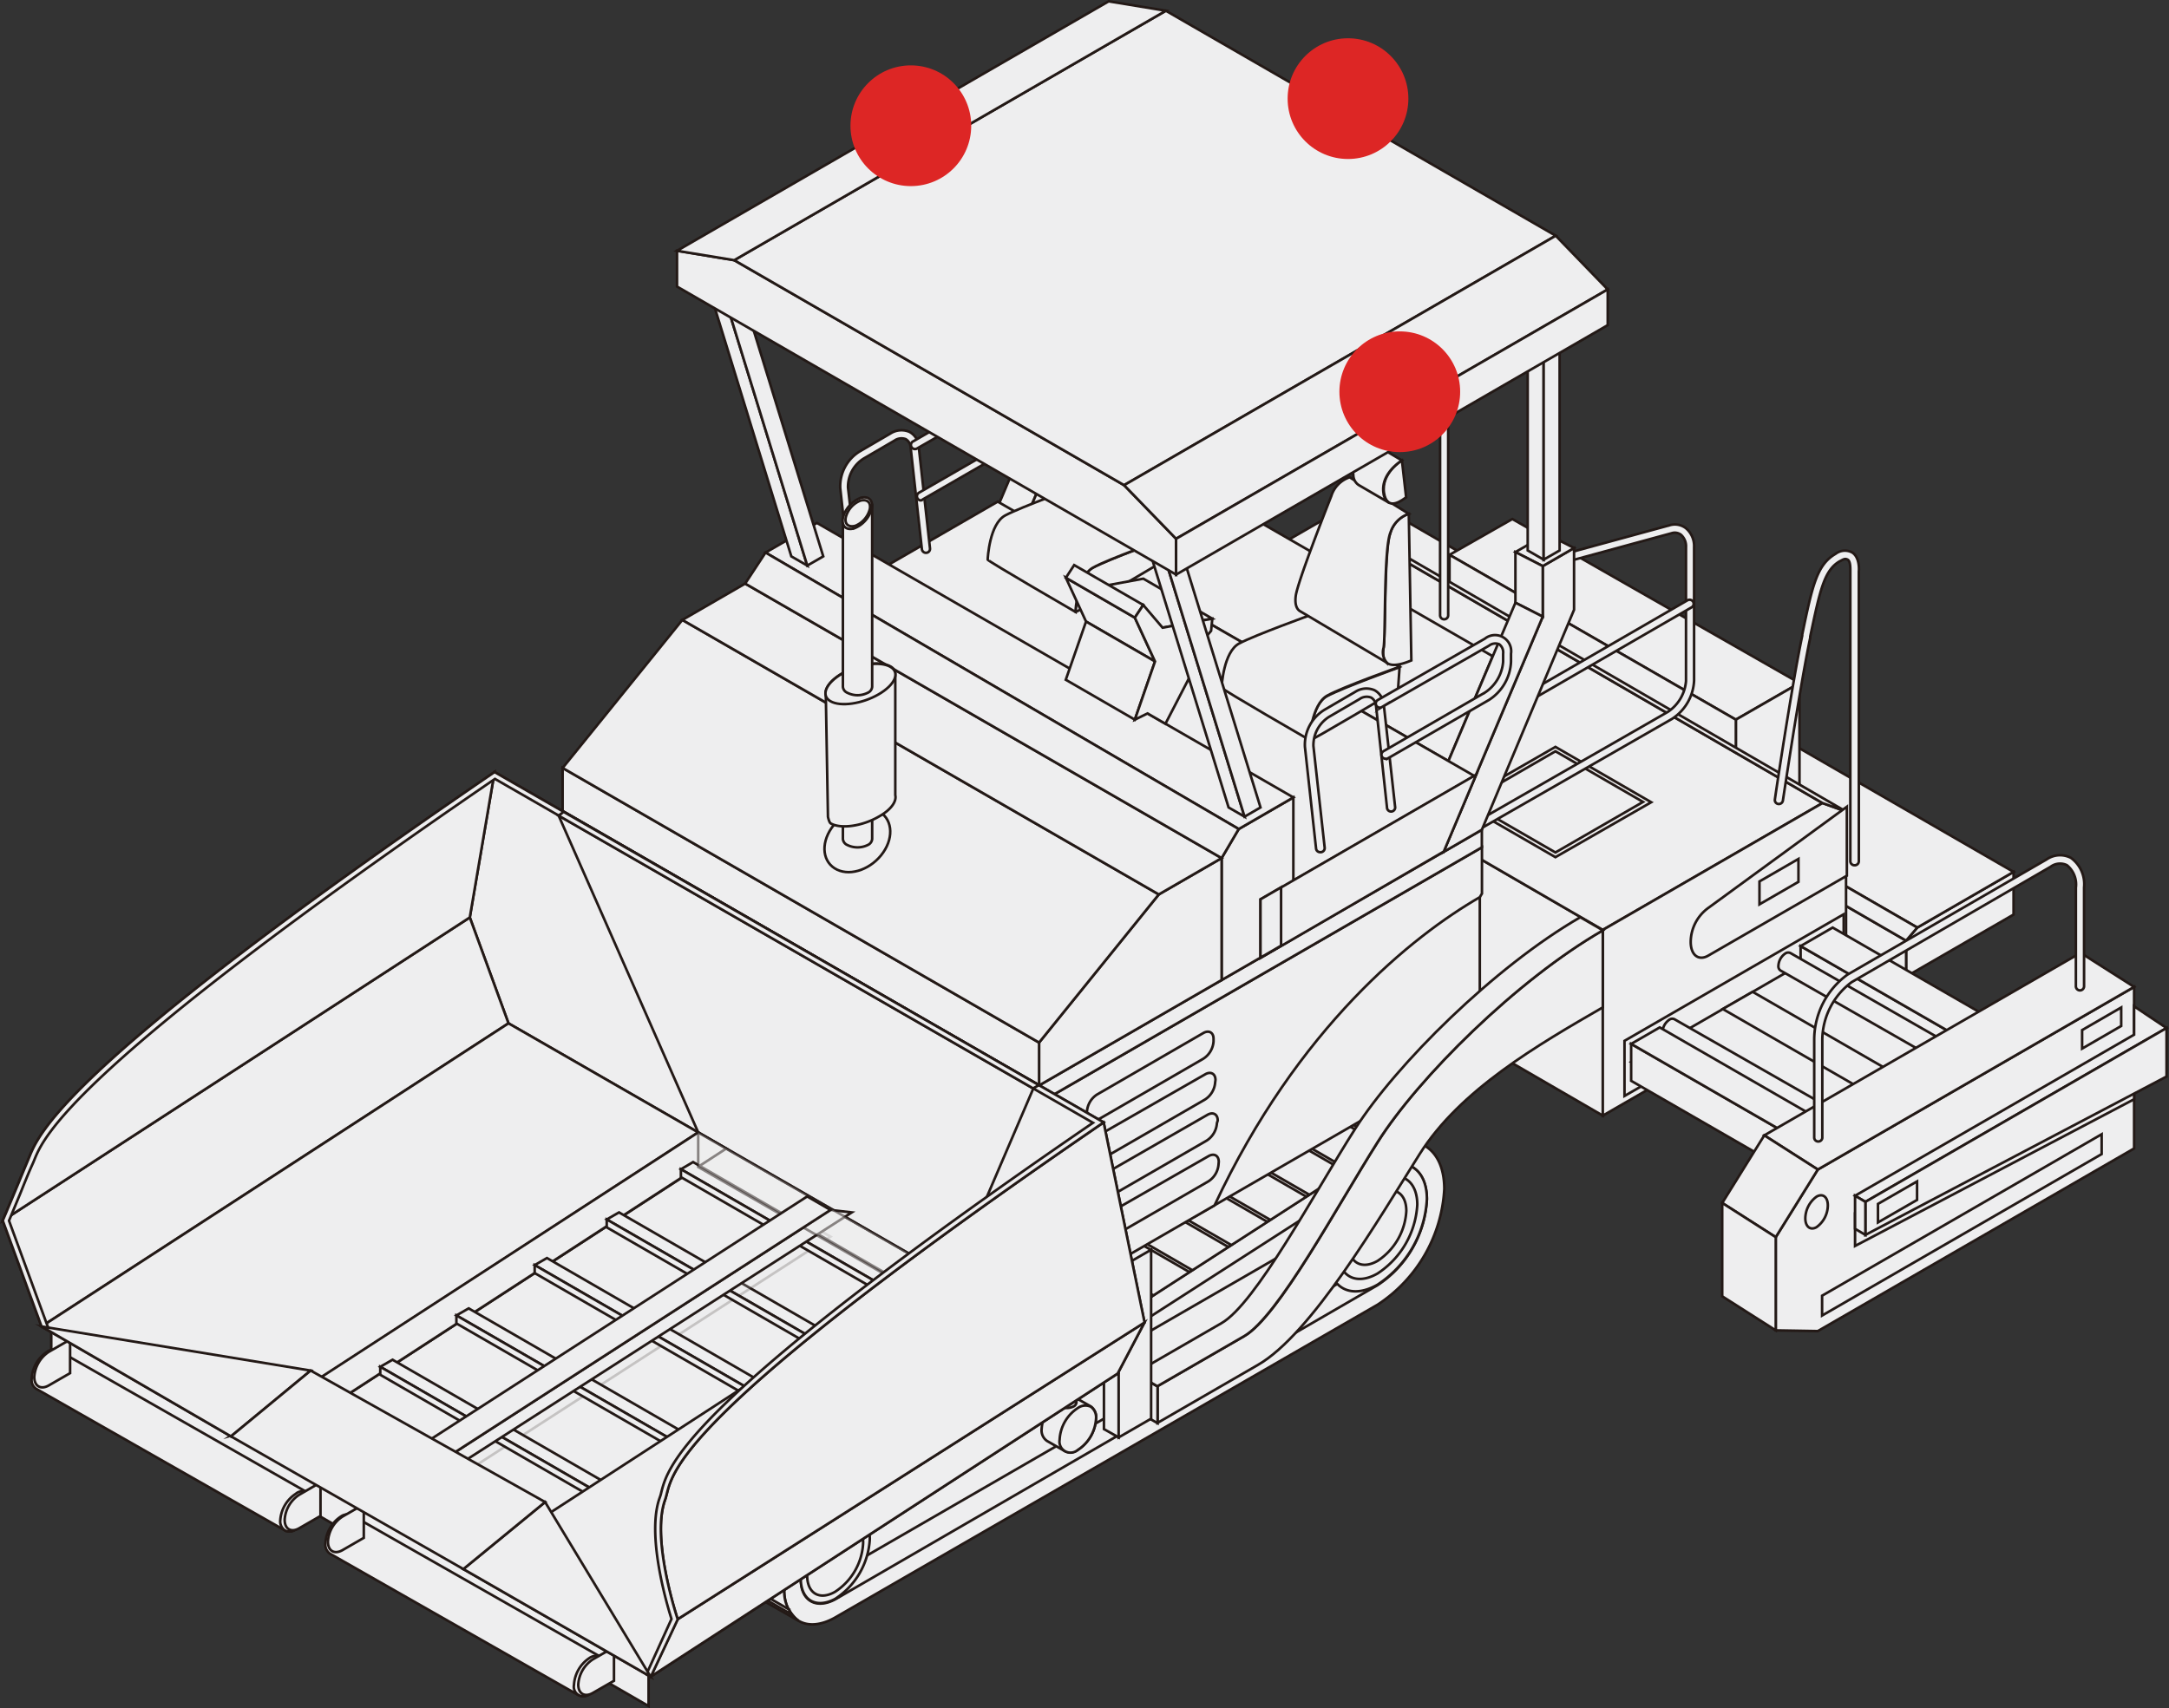 <svg xmlns="http://www.w3.org/2000/svg" viewBox="0 0 211.96 166.97"><rect x="0" y="0" width="211.96" height="166.97" fill="#333333" stroke="none"/><defs><style>.cls-1{isolation:isolate;}.cls-2,.cls-3,.cls-4{fill:#eeeeef;stroke:#231916;stroke-miterlimit:10;stroke-width:0.25px;}.cls-3,.cls-4{mix-blend-mode:multiply;}.cls-3{opacity:0.2;}.cls-4{opacity:0.5;}.cls-5{fill:#dd2625;}</style></defs><g class="cls-1"><g id="Layer_2" data-name="Layer 2"><g id="Layer_1-2" data-name="Layer 1"><polygon class="cls-2" points="63.38 163.43 5.01 129.74 5.01 133.05 63.38 166.75 63.38 163.43"/><path class="cls-2" d="M58.69,161.94,34.4,148.11a1.11,1.11,0,0,0-1.08.11,3.38,3.38,0,0,0-1.52,2.64,1.07,1.07,0,0,0,.45,1l24.29,13.83a1.06,1.06,0,0,0,1.07-.11,3.35,3.35,0,0,0,1.52-2.64A1.09,1.09,0,0,0,58.69,161.94Z"/><path class="cls-2" d="M59.13,162.93a3.35,3.35,0,0,1-1.52,2.64.93.93,0,0,1-1.52-.88,3.38,3.38,0,0,1,1.52-2.64,1.11,1.11,0,0,1,1.08-.11A1.09,1.09,0,0,1,59.13,162.93Z"/><path class="cls-2" d="M57.93,165.47c-.78.45-1.42.08-1.42-.82a3.16,3.16,0,0,1,1.42-2.46L60,161v3.28Z"/><path class="cls-2" d="M33.47,151.51c-.79.45-1.42.08-1.42-.82a3.11,3.11,0,0,1,1.42-2.46l2.08-1.2v3.28Z"/><path class="cls-2" d="M30,145.85,5.7,132a1,1,0,0,0-1.07.11,3.33,3.33,0,0,0-1.53,2.64,1,1,0,0,0,.45,1l24.29,13.83a1,1,0,0,0,1.07-.11,3.36,3.36,0,0,0,1.53-2.63A1.07,1.07,0,0,0,30,145.85Z"/><path class="cls-2" d="M30.44,146.84a3.36,3.36,0,0,1-1.53,2.63,1,1,0,0,1-1.07.11,1.06,1.06,0,0,1-.45-1A3.35,3.35,0,0,1,28.91,146a.93.93,0,0,1,1.53.88Z"/><path class="cls-2" d="M29.24,149.37c-.79.45-1.42.09-1.42-.82a3.11,3.11,0,0,1,1.42-2.45l2.08-1.21v3.28Z"/><path class="cls-2" d="M4.77,135.41c-.78.45-1.42.08-1.42-.82a3.17,3.17,0,0,1,1.42-2.46l2.08-1.2v3.28Z"/><path class="cls-2" d="M134.62,112.45l-53,34.21a11,11,0,0,0-5,8.57c0,3.16,2.22,4.44,5,2.86l53-30.57a14.43,14.43,0,0,0,6.52-11.31C141.14,112.05,138.22,110.37,134.62,112.45Z"/><path class="cls-2" d="M134.62,114.41l-53,34.07a7.46,7.46,0,0,0-3.37,5.84c0,2.15,1.51,3,3.37,2l53-30.71a10.69,10.69,0,0,0,4.82-8.36C139.44,114.12,137.28,112.87,134.62,114.41Z"/><polygon class="cls-2" points="81.8 148.36 81.8 153.72 134.84 123.09 134.84 117.14 91.03 142.43 81.8 148.36"/><path class="cls-2" d="M139.44,117.2c0-3.08-2.16-4.33-4.82-2.79a10.66,10.66,0,0,0-4.83,8.36c0,3.08,2.16,4.32,4.83,2.79A10.69,10.69,0,0,0,139.44,117.2Z"/><path class="cls-2" d="M138.5,117.74c0-2.48-1.74-3.48-3.88-2.24a8.57,8.57,0,0,0-3.89,6.73c0,2.48,1.74,3.48,3.89,2.24A8.6,8.6,0,0,0,138.5,117.74Z"/><path class="cls-2" d="M137.43,118.36c0-1.8-1.26-2.53-2.81-1.63a6.22,6.22,0,0,0-2.82,4.88c0,1.8,1.26,2.52,2.82,1.63A6.25,6.25,0,0,0,137.43,118.36Z"/><path class="cls-2" d="M85,150.43c0-2.15-1.51-3-3.38-2a7.46,7.46,0,0,0-3.37,5.84c0,2.15,1.51,3,3.37,2A7.45,7.45,0,0,0,85,150.43Z"/><path class="cls-2" d="M84.35,150.79c0-1.74-1.22-2.45-2.74-1.58A6.07,6.07,0,0,0,78.88,154c0,1.74,1.22,2.45,2.73,1.58A6.05,6.05,0,0,0,84.35,150.79Z"/><path class="cls-2" d="M76.66,155.23a11,11,0,0,1,5-8.57l53-34.21c1.79-1,3.42-1.14,4.6-.47l-9.58-5.44c-1.18-.69-2.81-.59-4.62.45L72,141.21a10.94,10.94,0,0,0-5,8.57A3.5,3.5,0,0,0,68.52,153l9.5,5.4h0A3.51,3.51,0,0,1,76.66,155.23Z"/><path class="cls-2" d="M135.69,111.93a2.63,2.63,0,0,0-.35.15l-9.5-5.49.35-.15Z"/><polygon class="cls-2" points="131.73 114.31 131.45 114.49 121.93 108.99 122.21 108.81 131.73 114.31"/><polygon class="cls-2" points="127.93 116.76 127.64 116.95 118.12 111.45 118.41 111.27 127.93 116.76"/><polygon class="cls-2" points="124.12 119.22 123.83 119.41 114.31 113.91 114.6 113.73 124.12 119.22"/><polygon class="cls-2" points="120.31 121.68 120.02 121.87 110.5 116.37 110.78 116.19 120.31 121.68"/><polygon class="cls-2" points="116.5 124.14 116.21 124.32 106.69 118.83 106.98 118.64 116.5 124.14"/><polygon class="cls-2" points="112.69 126.6 112.4 126.78 102.88 121.29 103.17 121.11 112.69 126.6"/><polygon class="cls-2" points="108.88 129.06 108.59 129.24 99.08 123.75 99.36 123.56 108.88 129.06"/><polygon class="cls-2" points="105.07 131.52 104.78 131.7 95.26 126.2 95.54 126.02 105.07 131.52"/><polygon class="cls-2" points="101.26 133.98 100.97 134.16 91.45 128.66 91.74 128.48 101.26 133.98"/><polygon class="cls-2" points="97.45 136.44 97.17 136.62 87.64 131.12 87.92 130.94 97.45 136.44"/><polygon class="cls-2" points="93.64 138.9 93.35 139.08 83.83 133.58 84.11 133.4 93.64 138.9"/><polygon class="cls-2" points="89.83 141.36 89.55 141.54 80.03 136.04 80.31 135.85 89.83 141.36"/><polygon class="cls-2" points="86.02 143.81 85.74 144 76.21 138.5 76.5 138.32 86.02 143.81"/><polygon class="cls-2" points="82.21 146.27 81.93 146.46 72.41 140.96 72.69 140.78 82.21 146.27"/><path class="cls-2" d="M79,149.06a2.2,2.2,0,0,0-.17.25l-9.56-5.51a2.23,2.23,0,0,1,.19-.24Z"/><path class="cls-2" d="M77.1,152.64c0,.1-.07.2-.09.3l-9.57-5.53.09-.29Z"/><path class="cls-2" d="M77.43,157.84l-9.71-5.61a2.69,2.69,0,0,1-.28-.5l9.65,5.57A2.47,2.47,0,0,0,77.43,157.84Z"/><polygon class="cls-2" points="186.27 95.45 196.77 89.39 196.77 85.22 187.36 90.66 186.27 91.94 186.27 95.45"/><polygon class="cls-2" points="187.36 90.66 196.77 85.22 137.04 50.73 127.63 56.16 187.36 90.66"/><polygon class="cls-2" points="186.27 95.45 126.54 60.95 126.54 57.44 186.27 91.94 186.27 95.45"/><polygon class="cls-2" points="187.36 90.66 127.63 56.16 126.54 57.44 186.27 91.94 187.36 90.66"/><polygon class="cls-2" points="141.65 54.23 169.63 70.34 175.85 66.76 147.79 50.73 141.65 54.23"/><polygon class="cls-2" points="169.63 70.34 169.63 83.12 175.85 79.54 175.85 66.76 169.63 70.34"/><polygon class="cls-2" points="141.65 67.01 169.63 83.12 169.63 70.34 141.65 54.23 141.65 67.01"/><polygon class="cls-2" points="108.34 62.91 108.34 81.06 156.63 109.04 156.63 90.89 108.34 62.91"/><polygon class="cls-2" points="178.1 78.49 156.63 90.89 108.34 62.91 129.81 50.51 178.1 78.49"/><path class="cls-2" d="M125,69.21l-9.36-5.4L125,58.4l9.36,5.41Zm-8.56-5.4L125,68.75l8.56-4.94-8.56-5Z"/><path class="cls-2" d="M152,83.78l-9.36-5.4L152,73l9.36,5.41Zm-8.56-5.4L152,83.32l8.56-4.94L152,73.43Z"/><polygon class="cls-2" points="144.61 102.83 116.85 118.86 116.85 99.76 144.61 83.73 144.61 102.83"/><polygon class="cls-2" points="180.4 95.31 156.63 109.04 156.63 90.89 178.1 78.49 180.4 79.32 180.4 95.31"/><path class="cls-2" d="M134.66,111.59c-4,6.28-9.71,17.09-13.07,19l-8.47,4.89v3.59l9.8-5.66c5.24-3,11.85-14.33,15.81-20.61s11.55-10.67,17.9-14.34V90.92C148.2,95.79,138.62,105.31,134.66,111.59Z"/><polygon class="cls-2" points="113.12 139.1 110.91 137.83 110.91 134.24 113.12 135.51 113.12 139.1"/><path class="cls-2" d="M154.43,89.65c-8.43,4.87-18,14.4-22,20.68s-9.71,17.08-13.07,19l-8.47,4.89,2.21,1.27,8.47-4.89c3.36-1.94,9.11-12.75,13.07-19s13.54-15.8,22-20.67Z"/><polygon class="cls-2" points="178.1 78.49 180.4 79.32 132.11 51.34 129.81 50.51 178.1 78.49"/><polygon class="cls-2" points="107.88 139.68 109.32 140.49 109.32 123.98 107.88 123.17 107.88 139.68"/><polygon class="cls-2" points="109.32 140.49 112.49 138.66 112.49 122.15 109.32 123.98 109.32 140.49"/><path class="cls-2" d="M106.59,137.46l-1.76-1a1.28,1.28,0,0,0-1.26.13,4,4,0,0,0-1.78,3.09,1.25,1.25,0,0,0,.53,1.16l1.75,1a1.28,1.28,0,0,0,1.26-.13,3.92,3.92,0,0,0,1.78-3.09A1.27,1.27,0,0,0,106.59,137.46Z"/><path class="cls-2" d="M107.11,138.62a3.92,3.92,0,0,1-1.78,3.09,1.08,1.08,0,0,1-1.78-1,3.92,3.92,0,0,1,1.78-3.09,1.25,1.25,0,0,1,1.26-.13A1.27,1.27,0,0,1,107.11,138.62Z"/><polygon class="cls-2" points="180.17 89.36 158.75 101.73 158.75 107.12 180.17 94.76 180.17 89.36"/><polygon class="cls-2" points="179.09 92.43 159.4 103.8 184.37 118.18 204.06 106.81 179.09 92.43"/><polygon class="cls-2" points="159.4 102.03 159.4 105.64 184.37 120.03 184.37 116.42 159.4 102.03"/><polygon class="cls-2" points="200.94 108.62 200.94 106.85 175.96 92.47 175.96 94.23 200.94 108.62"/><path class="cls-2" d="M200.33,107.68,175,93.17a.49.49,0,0,0-.5,0,1.55,1.55,0,0,0-.71,1.23.49.49,0,0,0,.21.46l25.39,14.52a.5.5,0,0,0,.5-.06,1.54,1.54,0,0,0,.7-1.23A.49.49,0,0,0,200.33,107.68Z"/><path class="cls-2" d="M189.06,114.15,163.67,99.64a.49.49,0,0,0-.5,0,1.55,1.55,0,0,0-.71,1.23.5.5,0,0,0,.21.46l25.39,14.52a.5.5,0,0,0,.5-.06,1.55,1.55,0,0,0,.71-1.23A.51.51,0,0,0,189.06,114.15Z"/><polygon class="cls-2" points="200.94 106.85 204.06 105.05 179.09 90.66 175.96 92.47 200.94 106.85"/><polygon class="cls-2" points="162.19 100.42 159.4 102.03 184.37 116.42 187.16 114.8 162.19 100.42"/><polygon class="cls-2" points="200.94 108.62 187.16 116.57 187.16 114.8 184.37 116.42 184.37 120.03 204.06 108.66 204.06 105.05 200.94 106.85 200.94 108.62"/><polygon class="cls-2" points="168.35 98.62 193.33 113.01 196.24 111.33 171.27 96.94 168.35 98.62"/><path class="cls-2" d="M166.94,88.74a4.15,4.15,0,0,0-1.72,3.32c0,1.29.77,1.89,1.72,1.34l13.54-7.81V78.85Z"/><polygon class="cls-2" points="171.94 88.39 175.75 86.19 175.75 83.95 171.94 86.15 171.94 88.39"/><polygon class="cls-2" points="208.55 112.25 177.64 130.1 173.53 130.03 173.53 120.92 177.64 114.31 208.55 96.46 208.55 112.25"/><polygon class="cls-2" points="182.29 117.47 211.72 100.48 208.55 98.36 208.55 101.13 181.28 116.87 182.29 117.47"/><path class="cls-2" d="M176.42,119.08c0,.82.5,1.21,1.1.86a2.65,2.65,0,0,0,1.1-2.12c0-.83-.49-1.21-1.1-.86A2.67,2.67,0,0,0,176.42,119.08Z"/><polygon class="cls-2" points="178.06 128.58 205.38 112.8 205.38 110.86 178.06 126.64 178.06 128.58"/><polygon class="cls-2" points="208.55 102.81 181.28 118.56 181.28 121.78 208.55 107.44 208.55 102.81"/><polygon class="cls-2" points="177.64 114.31 172.41 110.97 203.32 93.13 208.55 96.46 177.64 114.31"/><polygon class="cls-2" points="177.64 114.31 172.41 110.97 168.3 117.58 173.53 120.92 177.64 114.31"/><polygon class="cls-2" points="173.53 130.03 168.3 126.7 168.3 117.58 173.53 120.92 173.53 130.03"/><polygon class="cls-2" points="182.29 120.7 211.72 105.22 211.72 100.48 182.29 117.47 182.29 120.7"/><polygon class="cls-2" points="187.34 117.28 183.52 119.48 183.52 117.67 187.34 115.47 187.34 117.28"/><polygon class="cls-2" points="207.29 100.28 203.47 102.49 203.47 100.68 207.29 98.47 207.29 100.28"/><path class="cls-2" d="M177.69,111.57a.39.39,0,0,1-.4-.4v-9.64a7.88,7.88,0,0,1,3.25-6.27L200,84a2.31,2.31,0,0,1,2.38-.15,3.18,3.18,0,0,1,1.28,2.89V96.4a.4.4,0,0,1-.8,0V86.76a2.43,2.43,0,0,0-.88-2.2,1.54,1.54,0,0,0-1.58.15L180.94,96a7.1,7.1,0,0,0-2.86,5.58v9.64A.39.39,0,0,1,177.69,111.57Z"/><polygon class="cls-2" points="182.29 120.7 181.28 120.1 181.28 116.87 182.29 117.47 182.29 120.7"/><path class="cls-2" d="M181.22,84.57a.4.4,0,0,1-.4-.4V55.82c0-.39,0-1-.28-1.13s-.41,0-.76.17c-1.51.88-1.91,2.77-2.88,7.35l0,.12c-1,4.74-2.65,15.8-2.67,15.91a.4.4,0,0,1-.45.34.38.38,0,0,1-.33-.45c0-.11,1.66-11.2,2.67-16l0-.12c1-4.83,1.44-6.82,3.26-7.88A1.5,1.5,0,0,1,181,54c.74.46.67,1.7.65,1.84V84.17A.4.4,0,0,1,181.22,84.57Z"/><path class="cls-2" d="M141.13,60.53a.39.39,0,0,1-.4-.39V31.78c0-.39,0-1-.28-1.13s-.41,0-.75.18c-1.52.87-1.92,2.77-2.89,7.35l0,.11c-1,4.74-2.65,15.81-2.66,15.92a.4.4,0,0,1-.79-.12c0-.11,1.67-11.2,2.67-16l0-.12c1-4.82,1.43-6.82,3.26-7.87a1.48,1.48,0,0,1,1.58-.16c.73.46.66,1.69.65,1.83V60.14A.39.39,0,0,1,141.13,60.53Z"/><path class="cls-2" d="M143.1,81.85a.43.43,0,0,1-.35-.2.41.41,0,0,1,.15-.55L163,69.57a4,4,0,0,0,1.76-3V53.47a1.5,1.5,0,0,0-.5-1.21,1,1,0,0,0-.89-.15l-12,3.27a.39.39,0,0,1-.49-.28.4.4,0,0,1,.28-.49l12-3.27a1.76,1.76,0,0,1,1.58.28,2.27,2.27,0,0,1,.81,1.85V66.53a4.72,4.72,0,0,1-2.15,3.73L143.3,81.79A.39.39,0,0,1,143.1,81.85Z"/><path class="cls-2" d="M149.11,68.66a.41.41,0,0,1-.35-.2.4.4,0,0,1,.15-.54l16-9.25a.41.41,0,0,1,.55.15.4.4,0,0,1-.15.54l-16,9.25A.45.45,0,0,1,149.11,68.66Z"/><path class="cls-2" d="M104.92,124.59a1.46,1.46,0,0,0-1.35,0,.45.45,0,0,0-.28.38v12.1a.47.47,0,0,0,.28.39,1.53,1.53,0,0,0,1.35,0,.48.48,0,0,0,.27-.39V125A.45.45,0,0,0,104.92,124.59Z"/><path class="cls-2" d="M105.41,102.64a2.54,2.54,0,0,0-2.34,0,.81.81,0,0,0-.49.67V125a.83.83,0,0,0,.49.68,2.61,2.61,0,0,0,2.34,0,.83.83,0,0,0,.49-.68V103.31A.81.81,0,0,0,105.41,102.64Z"/><path class="cls-2" d="M101.54,107.81l.77,6,2.64-1.52,1.11,12.82,12.63-7.3c8.14-17.42,19.38-26.34,25.92-30.12l.21-.35V82.82Z"/><polygon class="cls-2" points="144.81 82.82 101.54 107.81 101.54 106.09 144.81 81.1 144.81 82.82"/><polygon class="cls-2" points="107.12 29.53 107.12 34.47 97.41 57.42 101.18 55.31 110.18 33.8 110.18 27.77 107.12 29.53"/><polygon class="cls-2" points="110.18 27.77 107.12 29.53 104.45 28.17 107.51 26.4 110.18 27.77"/><polygon class="cls-2" points="107.12 34.47 107.12 29.53 104.45 28.17 104.45 33.11 107.12 34.47"/><polygon class="cls-2" points="107.12 34.47 97.41 57.42 94.74 56.06 104.45 33.11 107.12 34.47"/><polygon class="cls-2" points="104.62 40.39 100.28 50.63 141.54 74.39 145.87 64.14 104.62 40.39"/><polygon class="cls-2" points="150.76 55.33 150.76 60.27 141.05 83.28 144.81 81.1 153.82 59.6 153.82 53.56 150.76 55.33"/><polygon class="cls-2" points="153.82 53.56 150.76 55.33 148.09 53.96 151.15 52.2 153.82 53.56"/><polygon class="cls-2" points="150.76 60.27 150.76 55.33 148.09 53.96 148.09 58.91 150.76 60.27"/><polygon class="cls-2" points="150.76 60.27 141.05 83.28 138.38 81.86 148.09 58.91 150.76 60.27"/><polygon class="cls-2" points="144.09 75.85 126.27 86.14 79.69 59.32 97.5 49.03 144.09 75.85"/><path class="cls-2" d="M83.61,58a.4.4,0,0,1-.4-.36l-1.1-9.93A4,4,0,0,1,84,44.13l3-1.75a2,2,0,0,1,1.87-.17,1.73,1.73,0,0,1,.91,1.45l1.1,9.93a.39.39,0,0,1-.35.44.4.4,0,0,1-.44-.35l-1.1-9.94a1,1,0,0,0-.48-.82,1.19,1.19,0,0,0-1.11.15l-3,1.75a3.25,3.25,0,0,0-1.53,2.84L84,57.6a.4.4,0,0,1-.35.44Z"/><path class="cls-2" d="M90,48.91a.38.38,0,0,1-.34-.2.4.4,0,0,1,.14-.55l9.94-5.73a3.94,3.94,0,0,0,1.75-3V38.6a.81.81,0,0,0-1.36-.79l-10.47,6a.4.4,0,1,1-.39-.69l10.47-6.05a1.73,1.73,0,0,1,1.77-.13,1.75,1.75,0,0,1,.78,1.61v.79a4.71,4.71,0,0,1-2.16,3.73l-9.93,5.73A.36.36,0,0,1,90,48.91Z"/><path class="cls-2" d="M136.62,67.37l.15-2.16s-5.55,2-7.09,2.83S128,72.22,128,72.36,136.62,67.37,136.62,67.37Z"/><path class="cls-2" d="M129.68,68c1.54-.86,7.09-2.83,7.09-2.83l-8.58-5.1s-5.55,2-7.09,2.82-1.72,4.18-1.72,4.33,8.58,5.1,8.58,5.1S128.14,68.89,129.68,68Z"/><path class="cls-2" d="M137.92,64.55l-.25-14.33a2.81,2.81,0,0,0-1.79,1.83c-.62,1.57-.46,9.89-.67,11.25S135.49,65.57,137.92,64.55Z"/><path class="cls-2" d="M135.21,63.3c.21-1.36,0-9.68.67-11.25a2.81,2.81,0,0,1,1.79-1.83l-5.78-3.57a2.81,2.81,0,0,0-1.79,1.83c-.62,1.57-3.27,8.36-3.47,9.72-.1.68,0,1.25.37,1.51l8.51,5.05h0A1.54,1.54,0,0,1,135.21,63.3Z"/><path class="cls-2" d="M137.41,48.61,137,45s-2.06,1.23-1.75,3.19S137.21,48.73,137.41,48.61Z"/><path class="cls-2" d="M135.2,48.21C134.89,46.25,137,45,137,45l-3-1.78s-2,1.23-1.75,3.19a1.18,1.18,0,0,0,.53,1l3,1.75h0A1.26,1.26,0,0,1,135.2,48.21Z"/><path class="cls-2" d="M113.75,54.81l.16-2.16s-5.56,2-7.1,2.83-1.71,4.18-1.71,4.33S113.75,54.81,113.75,54.81Z"/><path class="cls-2" d="M106.81,55.48c1.54-.86,7.1-2.83,7.1-2.83l-8.58-5.1s-5.56,2-7.1,2.83-1.71,4.18-1.71,4.32,8.58,5.11,8.58,5.11C105.1,59.66,105.28,56.33,106.81,55.48Z"/><path class="cls-2" d="M115.06,52l-.26-14.33A2.86,2.86,0,0,0,113,39.49c-.61,1.57-.46,9.9-.67,11.26S112.63,53,115.06,52Z"/><path class="cls-2" d="M112.34,50.75c.21-1.36.06-9.69.67-11.26a2.86,2.86,0,0,1,1.79-1.83L109,34.09a2.86,2.86,0,0,0-1.79,1.84c-.61,1.56-3.26,8.35-3.47,9.71-.1.68,0,1.25.37,1.52l8.52,5h0A1.56,1.56,0,0,1,112.34,50.75Z"/><path class="cls-2" d="M114.55,36.05l-.47-3.59s-2,1.23-1.75,3.2S114.34,36.17,114.55,36.05Z"/><path class="cls-2" d="M112.33,35.66c-.3-2,1.75-3.2,1.75-3.2l-3-1.78s-2.06,1.23-1.75,3.19c.08.56.28.84.52,1l3,1.75h0A1.2,1.2,0,0,1,112.33,35.66Z"/><polygon class="cls-2" points="126.39 91.74 119.38 95.79 119.38 83.87 121.05 81.03 126.39 77.94 126.39 91.74"/><polygon class="cls-2" points="113.61 61.35 106.87 57.45 111.73 56.56 118.47 60.47 113.61 61.35"/><polygon class="cls-2" points="110.9 60.37 104.16 56.47 106.13 60.75 112.87 64.65 110.9 60.37"/><polygon class="cls-2" points="110.9 60.37 104.16 56.47 104.97 55.23 111.72 59.13 110.9 60.37"/><polygon class="cls-2" points="121.05 81.03 74.81 54.01 79.83 51.11 126.39 77.94 121.05 81.03"/><polygon class="cls-2" points="150.85 34.9 150.85 54.7 149.29 53.8 149.29 34 150.85 34.9"/><polygon class="cls-2" points="152.41 34 150.85 34.9 150.85 54.7 152.41 53.8 152.41 34"/><polygon class="cls-2" points="70.72 28.74 78.89 55.28 77.33 54.38 69.16 27.84 70.72 28.74"/><polygon class="cls-2" points="72.28 27.84 70.72 28.74 78.89 55.28 80.45 54.38 72.28 27.84"/><polygon class="cls-2" points="119.38 83.87 113.24 87.42 101.54 101.9 101.54 106.09 119.38 95.79 119.38 83.87"/><polygon class="cls-2" points="101.54 106.09 54.98 79.26 54.98 75.06 101.54 101.9 101.54 106.09"/><polygon class="cls-2" points="113.24 87.42 66.68 60.59 54.98 75.06 101.54 101.9 113.24 87.42"/><polygon class="cls-2" points="113.24 87.42 66.68 60.59 72.82 57.04 119.38 83.87 113.24 87.42"/><polygon class="cls-2" points="121.05 81.03 74.81 54.01 72.82 57.04 119.38 83.87 121.05 81.03"/><polygon class="cls-2" points="110.9 70.34 104.15 66.44 106.13 60.75 112.87 64.65 110.9 70.34"/><polygon class="cls-2" points="113.61 61.35 111.72 59.13 110.9 60.37 112.87 64.65 110.9 70.34 112.14 69.73 113.89 70.74 116.61 65.48 116.91 63.35 118.35 61.66 118.47 60.47 113.61 61.35"/><polygon class="cls-2" points="113.45 53.28 121.62 79.82 120.06 78.92 111.89 52.38 113.45 53.28"/><polygon class="cls-2" points="115 52.38 113.45 53.28 121.62 79.82 123.18 78.92 115 52.38"/><polygon class="cls-2" points="123.18 87.9 123.18 93.63 141.09 83.23 144.26 75.71 123.18 87.9"/><polygon class="cls-2" points="123.18 93.6 125.19 92.43 125.19 86.73 123.18 87.9 123.18 93.6"/><polygon class="cls-2" points="66.16 24.51 71.75 25.43 109.85 47.42 114.93 52.66 114.93 56.16 66.16 28.01 66.16 24.51"/><polygon class="cls-2" points="152.03 23.04 109.85 47.42 71.75 25.43 113.93 1.05 152.03 23.04"/><polygon class="cls-2" points="152.03 23.04 109.85 47.42 114.93 52.66 157.11 28.29 152.03 23.04"/><polygon class="cls-2" points="157.11 31.78 114.93 56.16 114.93 52.66 157.11 28.29 157.11 31.78"/><polygon class="cls-2" points="108.34 0.13 66.16 24.51 71.75 25.43 113.93 1.05 108.34 0.13"/><path class="cls-2" d="M129,83.29a.39.39,0,0,1-.39-.35L127.52,73a4,4,0,0,1,1.92-3.63l3-1.75a2,2,0,0,1,1.88-.16,1.77,1.77,0,0,1,.91,1.44l1.1,9.93a.4.4,0,1,1-.79.09L134.47,69a1,1,0,0,0-.48-.82,1.2,1.2,0,0,0-1.12.14l-3,1.75a3.28,3.28,0,0,0-1.52,2.85l1.1,9.93a.4.4,0,0,1-.35.44Z"/><path class="cls-2" d="M135.4,74.16a.41.41,0,0,1-.35-.2.4.4,0,0,1,.15-.54l9.93-5.74a4,4,0,0,0,1.76-3v-.79a1,1,0,0,0-.38-.92,1,1,0,0,0-1,.14l-10.47,6a.39.39,0,0,1-.54-.14.4.4,0,0,1,.14-.55l10.47-6a1.58,1.58,0,0,1,2.55,1.47v.79a4.67,4.67,0,0,1-2.15,3.73l-9.93,5.74A.39.39,0,0,1,135.4,74.16Z"/><path class="cls-2" d="M118.59,101.78a2.18,2.18,0,0,1-1,1.7l-10.37,6c-.54.31-1,.06-1-.56v-.26a2.16,2.16,0,0,1,1-1.69l10.37-6c.54-.31,1-.06,1,.56Z"/><path class="cls-2" d="M118.75,105.78a2.18,2.18,0,0,1-1,1.69l-10.16,5.87c-.54.31-1,.06-1-.56v-.26a2.16,2.16,0,0,1,1-1.69L117.78,105c.53-.31,1-.06,1,.56Z"/><path class="cls-2" d="M118.92,109.78a2.19,2.19,0,0,1-1,1.7L108,117.21c-.54.32-1,.06-1-.56v-.26a2.18,2.18,0,0,1,1-1.69l10-5.74c.54-.31,1-.06,1,.56Z"/><path class="cls-2" d="M119.08,113.78a2.16,2.16,0,0,1-1,1.69l-9.73,5.62c-.54.31-1,.06-1-.56v-.26a2.16,2.16,0,0,1,1-1.69L118.1,113c.54-.31,1-.06,1,.56Z"/><polygon class="cls-2" points="90.92 127.12 68.23 114.06 68.23 110.68 93.03 124.94 90.92 127.12"/><polygon class="cls-2" points="54.68 150.64 90.92 127.12 68.23 114.06 31.99 137.59 54.68 150.64"/><polygon class="cls-2" points="48.33 75.46 107.85 109.7 111.84 129.26 109.22 134.25 49.69 100.02 45.91 89.67 48.33 75.46"/><polygon class="cls-2" points="49.69 100.02 4.06 129.65 0.27 119.3 45.91 89.67 49.69 100.02"/><path class="cls-2" d="M48.33,75.46,45.91,89.67.27,119.3c1.13-2.66,1.68-4.14,2.44-5.84C3.67,111.29,4.43,105.48,48.33,75.46Z"/><polygon class="cls-2" points="101.2 105.87 54.57 79.67 68.23 110.68 68.25 110.69 93.03 124.94 101.2 105.87"/><polygon class="cls-2" points="4.06 129.65 22.57 140.39 68.23 110.68 49.69 100.02 4.06 129.65"/><polygon class="cls-2" points="70.97 112.26 68.23 110.68 22.59 140.31 31.99 137.59 70.97 112.26"/><polygon class="cls-2" points="82.42 131.16 81.23 131.85 59.29 119.19 60.49 118.5 82.42 131.16"/><polygon class="cls-3" points="81.16 120.87 43.52 145.16 41.23 143.84 78.88 119.55 81.16 120.87"/><polygon class="cls-2" points="81.23 131.85 81.23 132.63 59.29 119.96 59.29 119.19 81.23 131.85"/><polygon class="cls-2" points="89.67 126.25 88.47 126.94 66.54 114.28 67.73 113.58 89.67 126.25"/><polygon class="cls-2" points="88.47 126.94 88.47 127.72 66.54 115.05 66.54 114.28 88.47 126.94"/><polygon class="cls-2" points="75.38 135.63 74.19 136.32 52.25 123.65 53.45 122.96 75.38 135.63"/><polygon class="cls-2" points="74.19 136.32 74.19 137.1 52.25 124.43 52.25 123.65 74.19 136.32"/><polygon class="cls-2" points="67.73 140.54 66.54 141.23 44.6 128.57 45.8 127.88 67.73 140.54"/><polygon class="cls-2" points="66.54 141.23 66.54 142.01 44.6 129.35 44.6 128.57 66.54 141.23"/><polygon class="cls-2" points="60.3 145.57 59.1 146.26 37.16 133.59 38.36 132.9 60.3 145.57"/><polygon class="cls-2" points="59.1 146.26 59.1 147.04 37.16 134.37 37.16 133.59 59.1 146.26"/><polygon class="cls-2" points="45.28 153.36 63.58 163.88 109.22 134.25 90.92 123.73 45.28 153.36"/><polygon class="cls-2" points="109.22 134.25 63.58 163.88 66.2 158.28 111.84 129.26 109.22 134.25"/><polygon class="cls-2" points="81.16 118.26 43.52 142.55 43.52 144 83.24 118.5 81.16 118.26"/><polygon class="cls-4" points="90.92 127.12 68.23 114.06 68.23 110.68 93.03 124.94 90.92 127.12"/><polygon class="cls-2" points="81.16 118.26 43.52 142.55 41.23 141.23 78.88 116.94 81.16 118.26"/><path class="cls-2" d="M107.85,109.7l4,19.56-45.63,29S63.58,150.4,65,146.57C65.8,144.34,64,139.72,107.85,109.7Z"/><path class="cls-2" d="M107.85,109.7,48.33,75.46c-43.9,30-44.66,35.83-45.62,38C2,115.16,1.4,116.64.27,119.3l3.79,10.35.76.43L.88,119.31,2,116.61c.44-1.1.8-2,1.22-2.92q.07-.16.15-.36c.9-2.2,3.62-8.89,45-37.2l58.44,33.61c-40,27.41-41.53,33.51-42.19,36.13a3.54,3.54,0,0,1-.15.51c-1.33,3.65.73,10.53,1.15,11.86l-2.45,5.4.43.24,2.63-5.6S63.58,150.4,65,146.57C65.8,144.34,64,139.72,107.85,109.7Z"/><polygon class="cls-2" points="4.06 129.65 22.57 140.39 30.36 133.96 4.06 129.65"/><polygon class="cls-2" points="53.27 146.81 45.28 153.36 63.58 163.88 53.27 146.81"/><polygon class="cls-2" points="45.28 153.36 22.57 140.39 30.36 133.96 53.27 146.81 45.28 153.36"/><polygon class="cls-2" points="54.59 79.72 100.96 106.38 101.52 106.06 55.08 79.35 54.59 79.72"/><path class="cls-2" d="M85.77,79.25c1.39.66,1.64,2.48.54,4.07S83.2,85.67,81.8,85s-1.64-2.47-.54-4.07S84.37,78.6,85.77,79.25Z"/><path class="cls-2" d="M84.8,77.63c-.56-.33-1.47,1-2,1.29a.7.7,0,0,0-.43.58V82a.71.71,0,0,0,.43.59,2.27,2.27,0,0,0,2,0,.71.71,0,0,0,.43-.59V77.86C85.23,77.65,85.09,77.79,84.8,77.63Z"/><path class="cls-2" d="M87.49,77.72v-12a.94.94,0,0,0-.47-.58c-1-.57-3.08-.27-4.69.66-1.17.67-1.76,1.5-1.63,2.11l.21,11.93c.08.35.17.58.27.64,1,.57,3.08.27,4.69-.66C87.05,79.17,87.64,78.34,87.49,77.72Z"/><path class="cls-2" d="M87,65.17c1,.56.46,1.77-1.15,2.7s-3.71,1.23-4.69.67-.46-1.78,1.15-2.71S86,64.6,87,65.17Z"/><path class="cls-2" d="M84.8,49.16c-.56-.32-1.47,1-2,1.29a.7.7,0,0,0-.43.58v16.1a.7.7,0,0,0,.43.58,2.21,2.21,0,0,0,2,0,.7.7,0,0,0,.43-.58V49.39C85.23,49.18,85.09,49.32,84.8,49.16Z"/><path class="cls-2" d="M85.19,49.68c.16-.81-.35-1.25-1.13-1a2.88,2.88,0,0,0-1.69,1.95c-.15.81.35,1.25,1.13,1A2.83,2.83,0,0,0,85.19,49.68Z"/><path class="cls-2" d="M85,49.76c.13-.68-.29-1-.94-.82a2.4,2.4,0,0,0-1.41,1.63c-.13.68.29,1,.94.82A2.4,2.4,0,0,0,85,49.76Z"/><circle class="cls-5" cx="89.01" cy="12.29" r="5.9"/><circle class="cls-5" cx="136.79" cy="38.29" r="5.9"/><circle class="cls-5" cx="131.73" cy="9.64" r="5.9"/></g></g></g></svg>